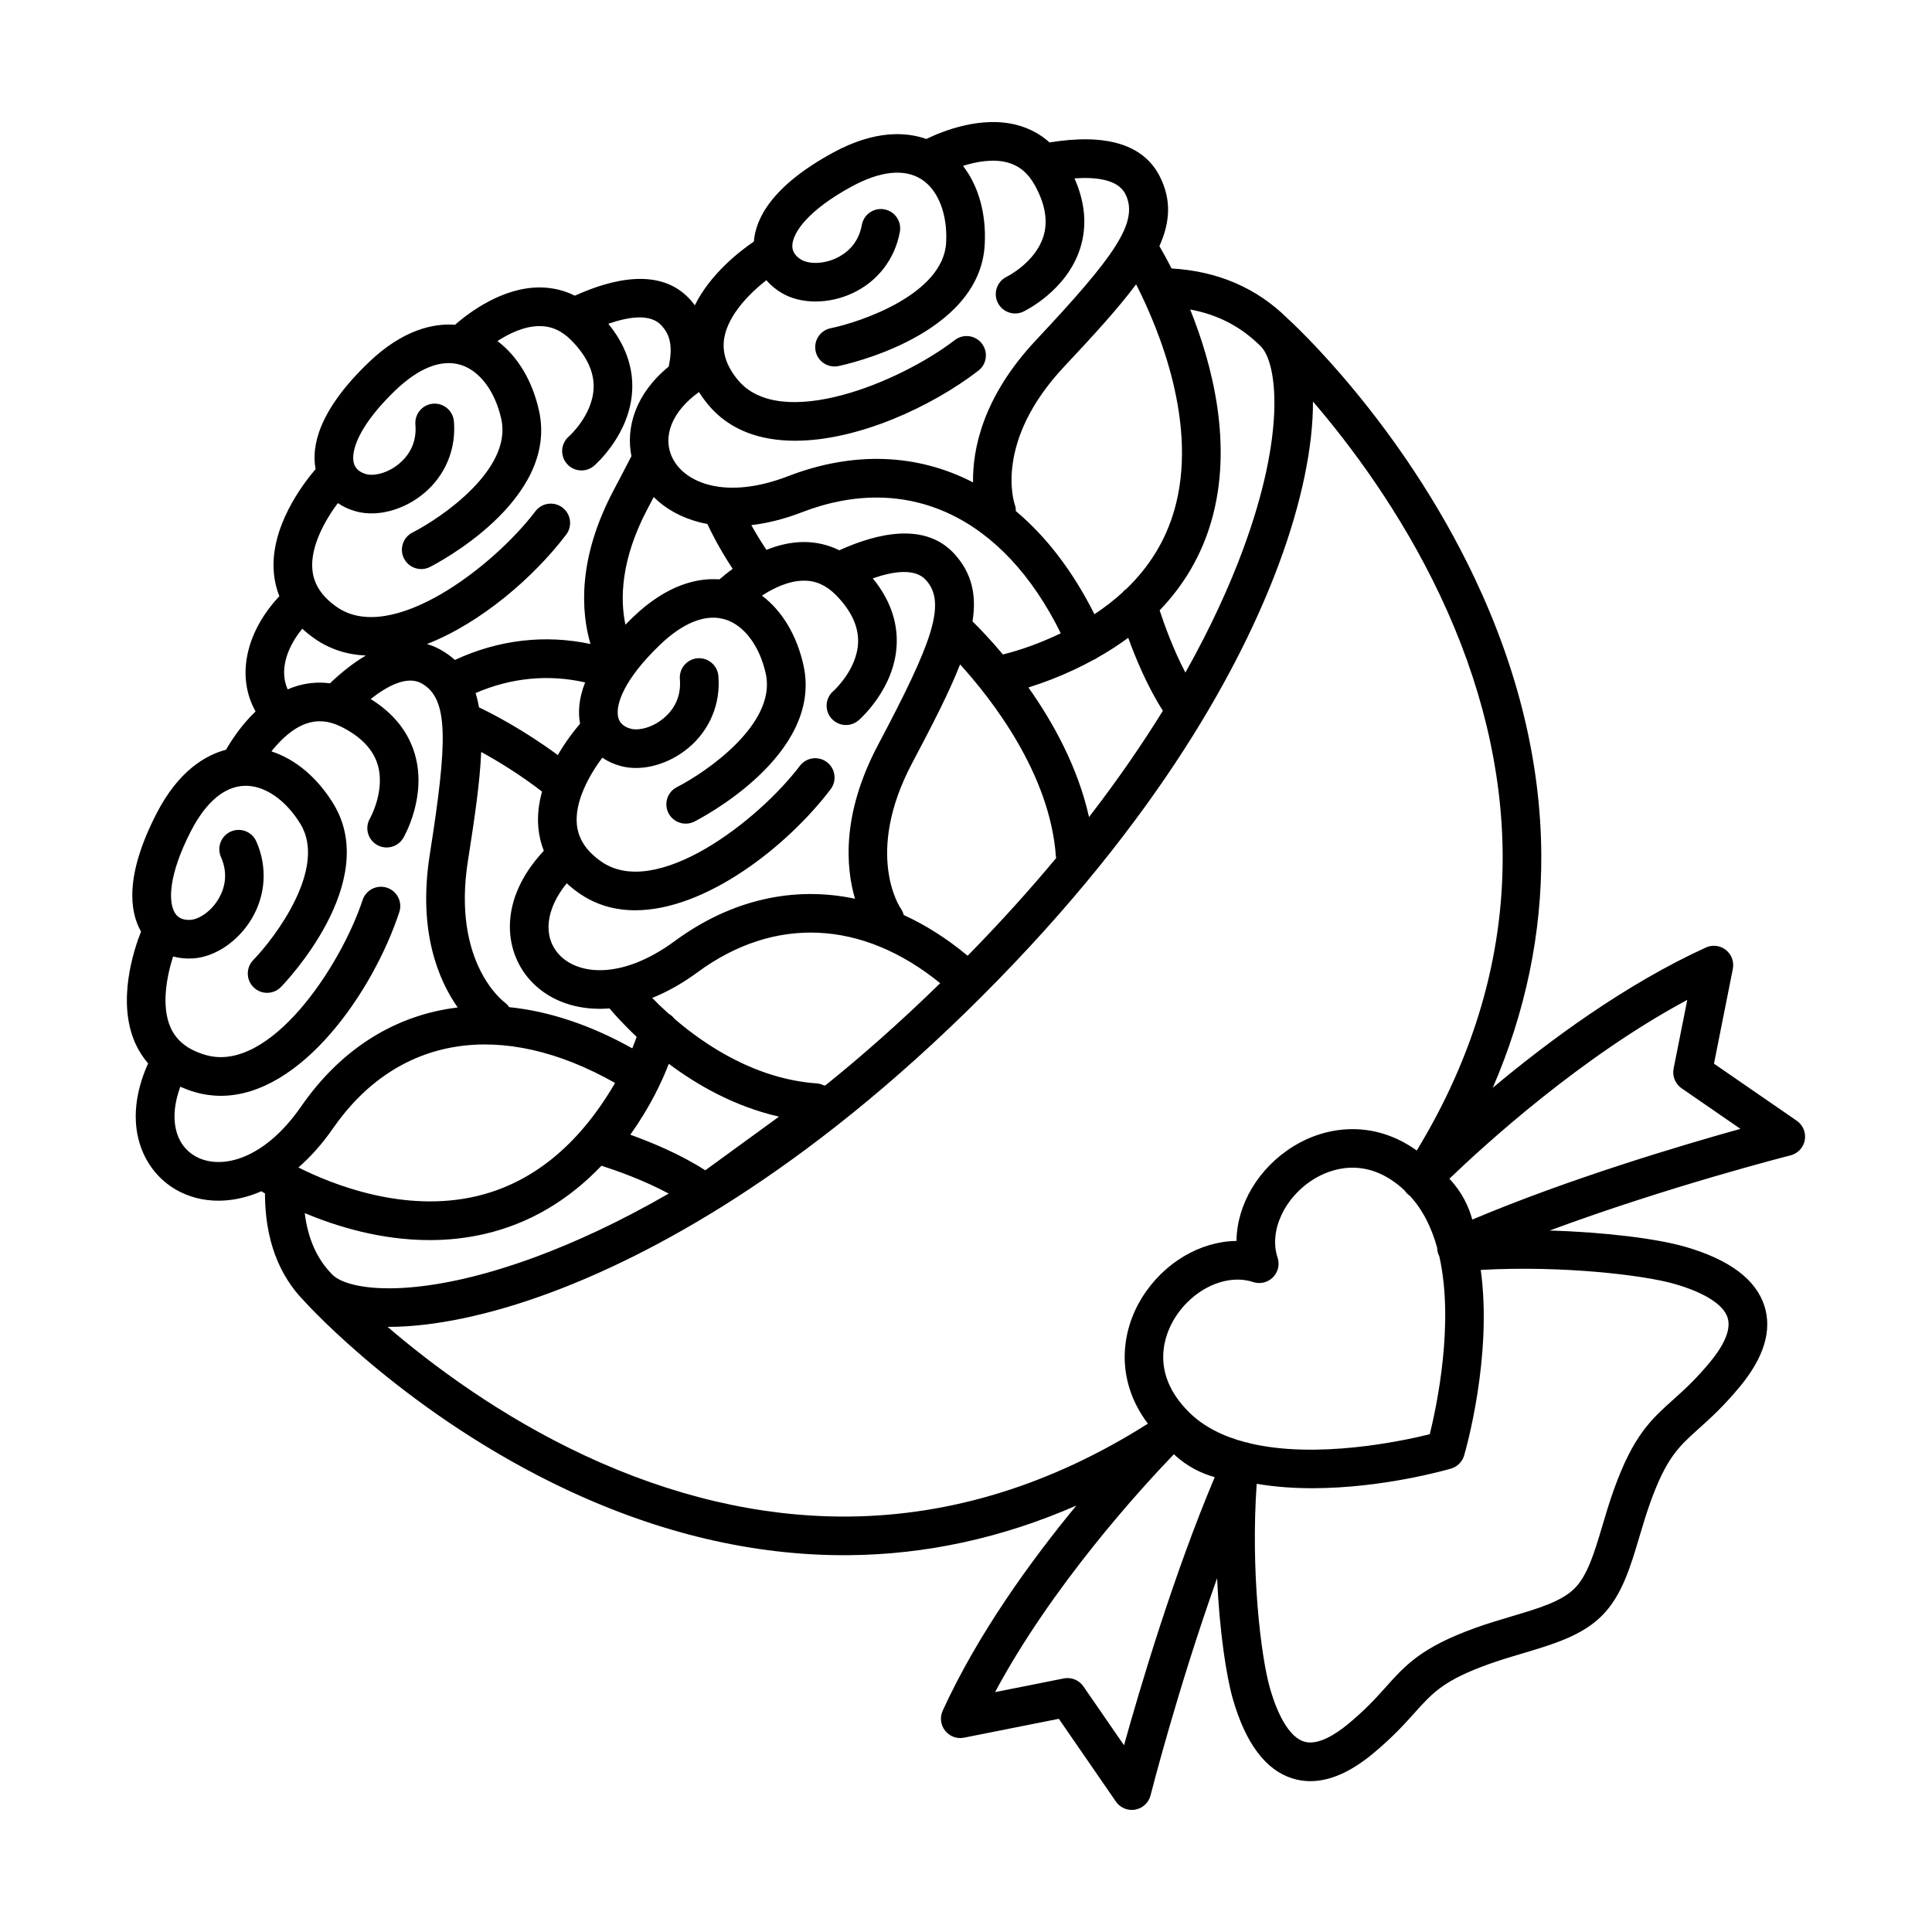 <svg enable-background="new 0 0 500 500" viewBox="0 0 500 500" xmlns="http://www.w3.org/2000/svg"><g id="Layer_2"/><g id="Layer_1"><g><path d="m35.066 270.111c.859 1.894 1.969 3.58 3.273 5.103-.01.022-.025.039-.035.061-7.048 15.737-1.366 27.762 7.391 32.697 3.266 1.841 6.947 2.768 10.813 2.768 3.029 0 6.174-.569 9.318-1.714.607-.221 1.21-.47 1.81-.732.27.163.588.352.955.565-.002.059-.017.114-.017.174.048 11.584 3.487 20.914 10.21 27.741.001.001.002.003.003.004 1.088 1.204 27.108 29.7 68.139 48.887 23.874 11.165 47.92 16.822 71.491 16.822.365 0 .731-.002 1.097-.004 20.132-.15 39.892-4.471 59.042-12.843-11.7 14.186-25.486 33.169-34.586 53.088-.78 1.708-.538 3.708.627 5.18 1.164 1.472 3.053 2.171 4.896 1.801l24.532-4.881 14.773 21.421c.943 1.368 2.49 2.161 4.115 2.161.294 0 .591-.026.887-.079 1.932-.348 3.481-1.793 3.962-3.695.092-.362 7.01-27.546 17.221-56.194.625 13.79 2.389 25.373 4.071 31.227 3.306 11.51 8.502 18.439 15.446 20.596 1.502.466 3.043.699 4.622.699 5.006 0 10.38-2.343 16.038-7.002 5.174-4.261 8.372-7.824 10.942-10.687 4.712-5.249 7.556-8.417 19.186-12.595 2.916-1.047 5.893-1.932 8.773-2.788 7.88-2.342 15.323-4.554 20.503-9.733 5.178-5.179 7.39-12.622 9.731-20.502.856-2.879 1.741-5.856 2.789-8.773 4.177-11.629 7.345-14.474 12.594-19.185 2.863-2.57 6.426-5.769 10.687-10.942 6.129-7.442 8.25-14.393 6.304-20.661-2.157-6.944-9.086-12.141-20.597-15.446-7.181-2.062-20.475-3.767-35.011-4.188 30.773-11.421 61.938-19.353 62.325-19.451 1.902-.481 3.348-2.031 3.695-3.962.348-1.932-.467-3.888-2.082-5.002l-21.421-14.773 4.881-24.532c.366-1.841-.33-3.732-1.802-4.897-1.473-1.164-3.473-1.407-5.181-.626-20.906 9.551-40.773 24.261-55.153 36.305 8.469-19.594 12.692-39.829 12.563-60.44-.148-23.615-5.971-47.704-17.307-71.598-19.114-40.289-46.997-65.833-48.377-67.082-7.972-7.896-18.063-12.237-30.004-12.923-1.268-2.491-2.366-4.455-3.145-5.789 2.837-6.308 3.11-12.062.121-17.987-4.18-8.288-13.78-11.253-28.538-8.841-2.38-2.116-5.155-3.631-8.334-4.484-9.241-2.481-19.167 1.456-23.57 3.588-5.165-1.823-13.239-2.397-24.122 3.526-15.956 8.685-20.054 17.157-20.509 23.024-3.319 2.248-11.195 8.205-15.275 16.496-.372-.5-.764-.991-1.192-1.467-7.559-8.39-19.964-5.51-29.858-1.024-2.826-1.402-5.871-2.134-9.127-2.134-.03 0-.062 0-.093 0-9.572.04-18.112 6.447-21.798 9.662-5.463-.4-13.404 1.169-22.345 9.746-13.111 12.578-14.836 21.828-13.733 27.609-3.271 3.809-11.92 15.114-10.791 26.982.197 2.074.669 4.046 1.411 5.913-.008.009-.018.014-.026.023-8.809 9.419-11.116 20.939-6.132 29.791-3.664 3.525-6.248 7.482-7.653 9.921-5.297 1.396-12.296 5.46-17.965 16.477-8.314 16.153-6.941 25.463-4.019 30.571-1.855 4.664-6.363 18.166-1.44 29.025zm132.573-138.547c.546-1.032 1.057-2.001 1.543-2.925 3.091 3.076 7.174 5.337 11.974 6.552.628.159 1.268.292 1.913.413.901 1.955 3.057 6.318 6.551 11.616-1.383 1.002-2.539 1.95-3.419 2.718-5.463-.4-13.404 1.169-22.345 9.746-.701.672-1.361 1.333-1.998 1.986-1.386-6.59-1.266-16.8 5.782-30.106zm106.885 32.319c-.19.091-.371.188-.562.279-4.894 2.304-9.737 4.055-14.405 5.216-3.311-3.944-6.162-6.883-7.867-8.558 1.078-6.832-.171-12.455-4.613-17.386-7.562-8.392-19.969-5.509-29.866-1.021-2.852-1.41-5.926-2.141-9.212-2.138-3.402.014-6.671.836-9.642 2.03-1.599-2.385-2.898-4.574-3.91-6.401 4.202-.49 8.59-1.597 13.067-3.325 27.363-10.559 52.137 1.141 67.01 31.302zm8.583 6.843c.327-.143.629-.319.908-.519 2.844-1.602 5.499-3.319 7.969-5.145 1.913 5.274 4.921 12.52 8.85 18.682.041.064.089.119.132.18-5.31 8.598-11.621 17.809-19.128 27.532-2.877-12.943-9.331-24.563-15.685-33.54 3.973-1.226 8.015-2.797 12.069-4.706 1.66-.782 3.247-1.608 4.8-2.455.028-.012.058-.015.086-.027zm-136.437 57.87c.946.871 1.978 1.705 3.103 2.498 4.439 3.132 9.416 4.485 14.631 4.485 18.19 0 39.283-16.46 50.565-31.332 1.669-2.2 1.238-5.336-.962-7.005-2.2-1.669-5.336-1.238-7.005.961-10.824 14.267-37.274 34.731-51.463 24.72-3.843-2.711-5.887-5.842-6.249-9.572-.59-6.087 3.385-12.982 6.582-17.264 1.415.961 3.039 1.705 4.845 2.183 5.47 1.448 12.329-.417 17.482-4.747 5.519-4.637 8.33-11.419 7.714-18.607-.235-2.752-2.681-4.783-5.408-4.555-2.752.236-4.791 2.658-4.555 5.409.435 5.074-2.035 8.291-4.184 10.096-2.96 2.487-6.509 3.261-8.491 2.736-1.795-.475-2.893-1.442-3.263-2.874-.852-3.293 1.529-9.97 10.765-18.829 6.076-5.828 11.92-8.105 16.892-6.59 4.925 1.502 8.957 6.905 10.523 14.101 2.83 13.007-15.634 25.547-22.994 29.286-2.465 1.245-3.454 4.252-2.209 6.717.88 1.742 2.64 2.747 4.467 2.747.758 0 1.527-.173 2.25-.538 1.362-.688 33.31-17.117 28.258-40.338-1.708-7.853-5.569-14.216-10.776-18.136 3.046-1.978 6.951-3.857 10.852-3.873 3.058-.029 5.807 1.199 8.28 3.705 3.966 4.017 5.901 8.155 5.752 12.298-.254 7.091-6.359 12.527-6.403 12.565-2.094 1.8-2.332 4.957-.532 7.051.989 1.15 2.388 1.741 3.794 1.741 1.154 0 2.313-.398 3.258-1.208.384-.33 9.404-8.212 9.873-19.675.247-6.01-1.836-11.737-6.181-17.07 5.196-1.817 10.909-2.727 13.767.445 5.442 6.041 1.481 16.424-12.403 42.641-9.467 17.876-8.355 31.671-5.972 39.827-15.861-3.372-32.087.236-46.674 10.971-13.705 10.085-25.181 8.793-30.04 3.325-4.144-4.661-3.27-11.694 2.112-18.295zm26.419 46.717c7.464 5.584 17.176 11.095 28.519 13.672-7.091 5.174-14.959 10.893-19.084 13.889-6.386-4.137-13.997-7.273-19.396-9.214 5.044-7.082 8.132-13.6 9.961-18.348zm40.563 5.552c-.127.021-.255.026-.38.057-.583-.3-1.233-.492-1.929-.542-15.51-1.116-28.428-9.539-36.77-16.695-.413-.554-.941-1.016-1.559-1.363-1.638-1.473-3.053-2.853-4.224-4.058 3.925-1.578 7.869-3.8 11.735-6.644 19.895-14.641 42.632-13.56 62.797 2.83-10.273 10.039-20.193 18.786-29.671 26.415zm36.778-33.516c-5.331-4.438-10.88-7.955-16.549-10.547-.146-.59-.392-1.165-.765-1.691-.097-.137-9.577-13.981 2.965-37.662 5.243-9.9 9.565-18.279 12.388-25.506 8.158 8.974 23.283 28.305 24.797 49.703.01.143.048.276.07.415-6.776 8.141-14.385 16.591-22.907 25.288zm-100.307-60.056c-1.357 1.581-3.634 4.45-5.762 8.118-8.761-6.464-16.749-10.601-20.398-12.351-.229-1.3-.519-2.535-.887-3.697 9.171-3.973 18.855-4.915 28.354-2.757-1.713 4.349-1.836 7.917-1.307 10.688zm-29.022 35.474c1.743-11.073 3.11-20.406 3.43-28.16 4.173 2.284 9.872 5.726 15.75 10.25-.835 3.006-1.256 6.19-.949 9.418.197 2.074.67 4.046 1.411 5.913-.008.008-.017.014-.025.022-11.778 12.594-10.312 25.811-3.635 33.324 4.334 4.875 10.757 7.542 18.136 7.542.186 0 .374-.002.562-.005.647-.012 1.298-.052 1.952-.104 1.148 1.367 3.556 4.096 7.036 7.361-.35.988-.725 1.98-1.137 2.978-10.874-6.083-21.627-9.619-31.867-10.658-.325-.489-.729-.936-1.234-1.299-.137-.098-13.6-10.112-9.432-36.582zm38.069 57.497c-.106.182-.199.364-.307.547-9.293 15.726-21.256 25.402-35.558 28.76-18.784 4.413-37.353-3.045-46.077-7.436 3.196-2.766 6.2-6.145 8.929-10.087 16.693-24.116 43.761-28.364 73.013-11.784zm-47.973 40.672c4.646 0 9.454-.477 14.315-1.611 11.419-2.665 21.502-8.586 30.148-17.636 3.544 1.133 10.821 3.663 17.406 7.209-13.16 7.587-24.675 12.759-34.088 16.263-30.62 11.398-48.725 8.95-52.945 4.73-3.966-3.966-6.364-9.317-7.16-15.945 8.145 3.435 19.638 6.99 32.325 6.99zm219.44 4.537c-2.28-6.877 1.754-15.613 9.384-20.321 3.734-2.305 13.369-6.52 23.472 2.922.361.554.83 1.038 1.39 1.416 3.389 3.665 5.639 8.311 7.054 13.435.01.785.205 1.544.559 2.227 3.876 17.179-.636 38.59-2.473 46.026-7.514 1.856-29.286 6.441-46.55 2.352-.405-.161-.83-.267-1.269-.315-5.625-1.494-10.711-3.959-14.573-7.822-10.368-10.368-5.996-20.389-3.635-24.216 3.822-6.195 10.299-10.02 16.281-10.02 1.386 0 2.747.206 4.041.635 1.794.594 3.772.127 5.108-1.21 1.338-1.338 1.806-3.315 1.211-5.109zm-39.742 126.205-10.505-15.233c-.944-1.37-2.492-2.161-4.115-2.161-.324 0-.651.031-.977.096l-17.775 3.537c14.69-27.42 37.374-52.299 46.282-61.566 3.488 3.313 7.321 5.04 10.568 5.93-10.585 25.079-19.236 54.178-23.479 69.397zm156.222-110.614c1.102 3.545-1.824 8.123-4.472 11.337-3.782 4.593-6.898 7.39-9.648 9.858-5.751 5.163-10.295 9.241-15.324 23.245-1.143 3.18-2.068 6.294-2.963 9.306-2.057 6.918-3.832 12.894-7.218 16.28-3.387 3.386-9.361 5.162-16.28 7.218-3.012.895-6.125 1.82-9.305 2.962-14.004 5.031-18.083 9.574-23.246 15.326-2.469 2.749-5.266 5.866-9.858 9.648-3.215 2.648-7.792 5.573-11.337 4.472-3.424-1.063-6.549-5.966-8.801-13.806-2.367-8.244-5.02-30.522-3.431-52.899 4.749.807 9.619 1.141 14.376 1.141 18.215-.001 34.714-4.73 35.913-5.082 1.635-.479 2.913-1.757 3.392-3.391.429-1.463 7.371-25.685 4.3-48.024 21.452-1.186 42.391 1.395 50.097 3.608 7.84 2.251 12.743 5.377 13.806 8.8zm-11.924-59.422 15.233 10.505c-15.22 4.242-44.318 12.893-69.398 23.478-.89-3.248-2.616-7.08-5.93-10.568 9.268-8.909 34.145-31.591 61.566-46.283l-3.537 17.775c-.389 1.957.423 3.958 2.065 5.092zm-95.397-177.731c9.64 11.227 22.706 28.608 32.885 50.151 10.645 22.531 16.097 45.164 16.206 67.27.13 26.269-7.358 51.956-22.23 76.421-11.389-8.151-23.62-6.214-31.886-1.113-9.169 5.657-14.671 15.186-14.771 24.514-9.327.102-18.858 5.604-24.515 14.772-5.194 8.42-7.104 20.95 1.581 32.518-24.765 15.706-50.796 23.803-77.444 24.037-.401.003-.802.005-1.204.005-22.001 0-44.526-5.295-66.969-15.746-22-10.244-39.74-23.561-51.138-33.347.087.001.175.001.262.001 11.518-.001 26.08-2.978 41.892-8.862 25.406-9.457 65.412-30.449 111.716-76.753 46.304-46.304 67.296-86.31 76.753-111.716 5.931-15.932 8.907-30.594 8.862-42.153zm-13.505-14.28c.001.001.002.002.004.003 4.218 4.225 6.662 22.328-4.733 52.941-3.271 8.787-7.997 19.407-14.781 31.484-3.167-6.02-5.483-12.487-6.667-16.108 6.361-6.612 10.848-14.306 13.378-23.051 5.693-19.686.307-40.435-5.474-54.801 7.181 1.318 13.201 4.459 18.272 9.531zm-22.416 42.529c-2.224 7.663-6.333 14.393-12.269 20.145-.43.293-.81.639-1.124 1.041-2.185 1.998-4.6 3.871-7.243 5.619-5.568-11.13-12.465-20.09-20.34-26.701.003-.575-.077-1.159-.287-1.732-.226-.658-5.312-16.341 12.748-35.603 7.663-8.173 14.037-15.12 18.661-21.349 5.869 11.512 16.274 36.448 9.854 58.581zm-49.758-43.238c-1.682-2.188-4.82-2.599-7.012-.915-14.193 10.918-45.097 23.703-56.152 10.315-2.994-3.627-4.143-7.186-3.511-10.879 1.031-6.028 6.679-11.635 10.891-14.925 1.112 1.3 2.484 2.445 4.101 3.381 4.894 2.833 12.005 2.84 18.116.018 6.543-3.022 11.039-8.826 12.335-15.922.496-2.716-1.305-5.321-4.021-5.816-2.719-.499-5.321 1.304-5.817 4.021-.914 5.009-4.143 7.463-6.69 8.64-3.511 1.622-7.142 1.432-8.912.406-1.606-.93-2.411-2.151-2.392-3.63.045-3.402 4.098-9.216 15.338-15.335 7.394-4.024 13.628-4.689 18.03-1.915 4.356 2.745 6.825 9.018 6.443 16.372-.691 13.296-21.811 20.539-29.893 22.207-2.703.555-4.446 3.194-3.894 5.898.483 2.368 2.566 4 4.894 4.0.331 0 .668-.033 1.006-.102 1.495-.306 36.639-7.753 37.873-31.485.417-8.026-1.634-15.18-5.627-20.332 3.596-1.131 7.878-1.862 11.515-.875 2.979.807 5.266 2.686 6.988 5.745 2.769 4.918 3.548 9.419 2.314 13.378-2.11 6.775-9.431 10.414-9.482 10.439-2.494 1.186-3.554 4.169-2.368 6.663.856 1.801 2.649 2.854 4.519 2.853.719 0 1.45-.156 2.144-.486.457-.217 11.233-5.449 14.7-16.385 1.818-5.733 1.315-11.806-1.474-18.094 5.492-.386 11.243.239 13.165 4.049 3.661 7.26-2.891 16.236-23.182 37.877-13.78 14.698-16.37 28.249-16.238 36.751-14.294-7.389-30.796-8.195-47.915-1.589-15.876 6.125-26.605 1.861-29.857-4.693-2.771-5.587-.079-12.142 6.85-17.095.684 1.089 1.46 2.165 2.336 3.227 5.533 6.702 13.593 9.373 22.538 9.373 16.145-.001 35.172-8.706 47.423-18.128 2.188-1.683 2.597-4.823.914-7.011zm-166.689 41.28c1.415.961 3.039 1.705 4.845 2.183 5.47 1.449 12.328-.417 17.482-4.747 5.519-4.637 8.33-11.419 7.714-18.607-.236-2.752-2.673-4.787-5.408-4.555-2.752.236-4.791 2.658-4.555 5.409.435 5.074-2.035 8.291-4.184 10.096-2.96 2.487-6.509 3.261-8.491 2.736-1.795-.475-2.892-1.442-3.263-2.873-.851-3.294 1.53-9.97 10.765-18.829 6.076-5.828 11.92-8.104 16.892-6.59 4.925 1.502 8.957 6.905 10.523 14.101 2.83 13.007-15.634 25.547-22.994 29.286-2.465 1.245-3.454 4.252-2.209 6.717.88 1.742 2.64 2.747 4.467 2.747.758 0 1.527-.173 2.25-.538 1.362-.688 33.31-17.117 28.258-40.338-1.708-7.853-5.569-14.216-10.776-18.136 3.046-1.978 6.951-3.857 10.852-3.873 3.135-.014 5.808 1.199 8.28 3.705 3.966 4.017 5.901 8.155 5.752 12.298-.254 7.091-6.359 12.527-6.403 12.565-2.094 1.8-2.332 4.957-.532 7.051.989 1.15 2.388 1.741 3.794 1.741 1.154 0 2.313-.398 3.258-1.208.384-.33 9.404-8.212 9.873-19.675.247-6.01-1.836-11.737-6.181-17.07 5.196-1.816 10.909-2.726 13.767.445 1.736 1.928 3.158 4.555 1.856 10.629-8.665 7.09-11.123 15.835-9.648 23.172-1.282 2.512-2.752 5.329-4.612 8.841-9.434 17.814-8.379 31.577-5.993 39.78-11.804-2.504-23.798-1.101-35.082 4.131-1.103-.996-2.35-1.894-3.774-2.684-1.125-.624-2.28-1.097-3.461-1.435 13.95-5.427 27.681-17.302 36.034-28.313 1.669-2.2 1.238-5.336-.962-7.005-2.2-1.669-5.336-1.238-7.005.961-10.822 14.267-37.273 34.73-51.463 24.72-3.843-2.711-5.887-5.842-6.249-9.572-.59-6.087 3.385-12.982 6.582-17.264zm-9.2 32.51c.946.87 1.977 1.704 3.101 2.497 4.074 2.874 8.602 4.236 13.351 4.443-2.987 1.755-6.088 4.144-9.301 7.19-3.158-.412-6.304-.105-9.413.977-.516.18-1.019.384-1.515.599-2.034-4.504-.655-10.266 3.777-15.705zm-28.814 52.378c3.853-7.486 8.638-11.539 13.835-11.72 5.154-.197 10.715 3.622 14.532 9.918 6.903 11.385-6.492 29.249-12.236 35.172-1.923 1.978-1.881 5.141.096 7.066.973.947 2.231 1.419 3.489 1.419 1.301 0 2.602-.505 3.582-1.511 1.065-1.093 25.941-27.01 13.62-47.33-4.166-6.872-9.888-11.63-16.087-13.647 2.338-2.958 5.471-5.971 9.035-7.203 2.917-1.008 5.863-.739 9.008.823 5.056 2.511 8.23 5.795 9.435 9.763 2.063 6.789-1.945 13.914-1.974 13.964-1.395 2.383-.596 5.446 1.787 6.841.795.465 1.664.686 2.522.686 1.717 0 3.389-.885 4.319-2.474.256-.436 6.227-10.821 2.946-21.815-1.72-5.763-5.55-10.504-11.392-14.136 4.325-3.406 9.434-6.12 13.165-4.051 7.109 3.945 6.736 15.051 2.122 44.356-3.134 19.902 2.343 32.565 7.232 39.523-15.974 1.925-30.075 10.535-40.519 25.623-9.685 13.991-20.955 16.496-27.33 12.904-5.439-3.065-6.896-10.013-3.937-18.016 1.182.518 2.41.995 3.737 1.381 2.268.661 4.521.971 6.751.971 20.784 0 39.401-26.938 46.185-47.541.864-2.623-.562-5.45-3.186-6.313-2.619-.863-5.449.562-6.312 3.185-5.601 17.009-23.969 44.959-40.64 40.098-4.517-1.316-7.467-3.613-9.021-7.023-2.536-5.565-1.017-13.377.617-18.466 1.65.45 3.428.625 5.293.49 5.641-.408 11.525-4.399 14.992-10.169 3.712-6.178 4.168-13.505 1.249-20.103-1.117-2.525-4.072-3.668-6.595-2.55-2.525 1.117-3.667 4.07-2.55 6.595 2.06 4.658.769 8.502-.676 10.907-1.992 3.315-5.101 5.199-7.142 5.347-1.855.134-3.204-.425-4.019-1.659-1.875-2.839-1.793-9.926 4.063-21.305z" fill="rgb(0,0,0)"/></g></g></svg>